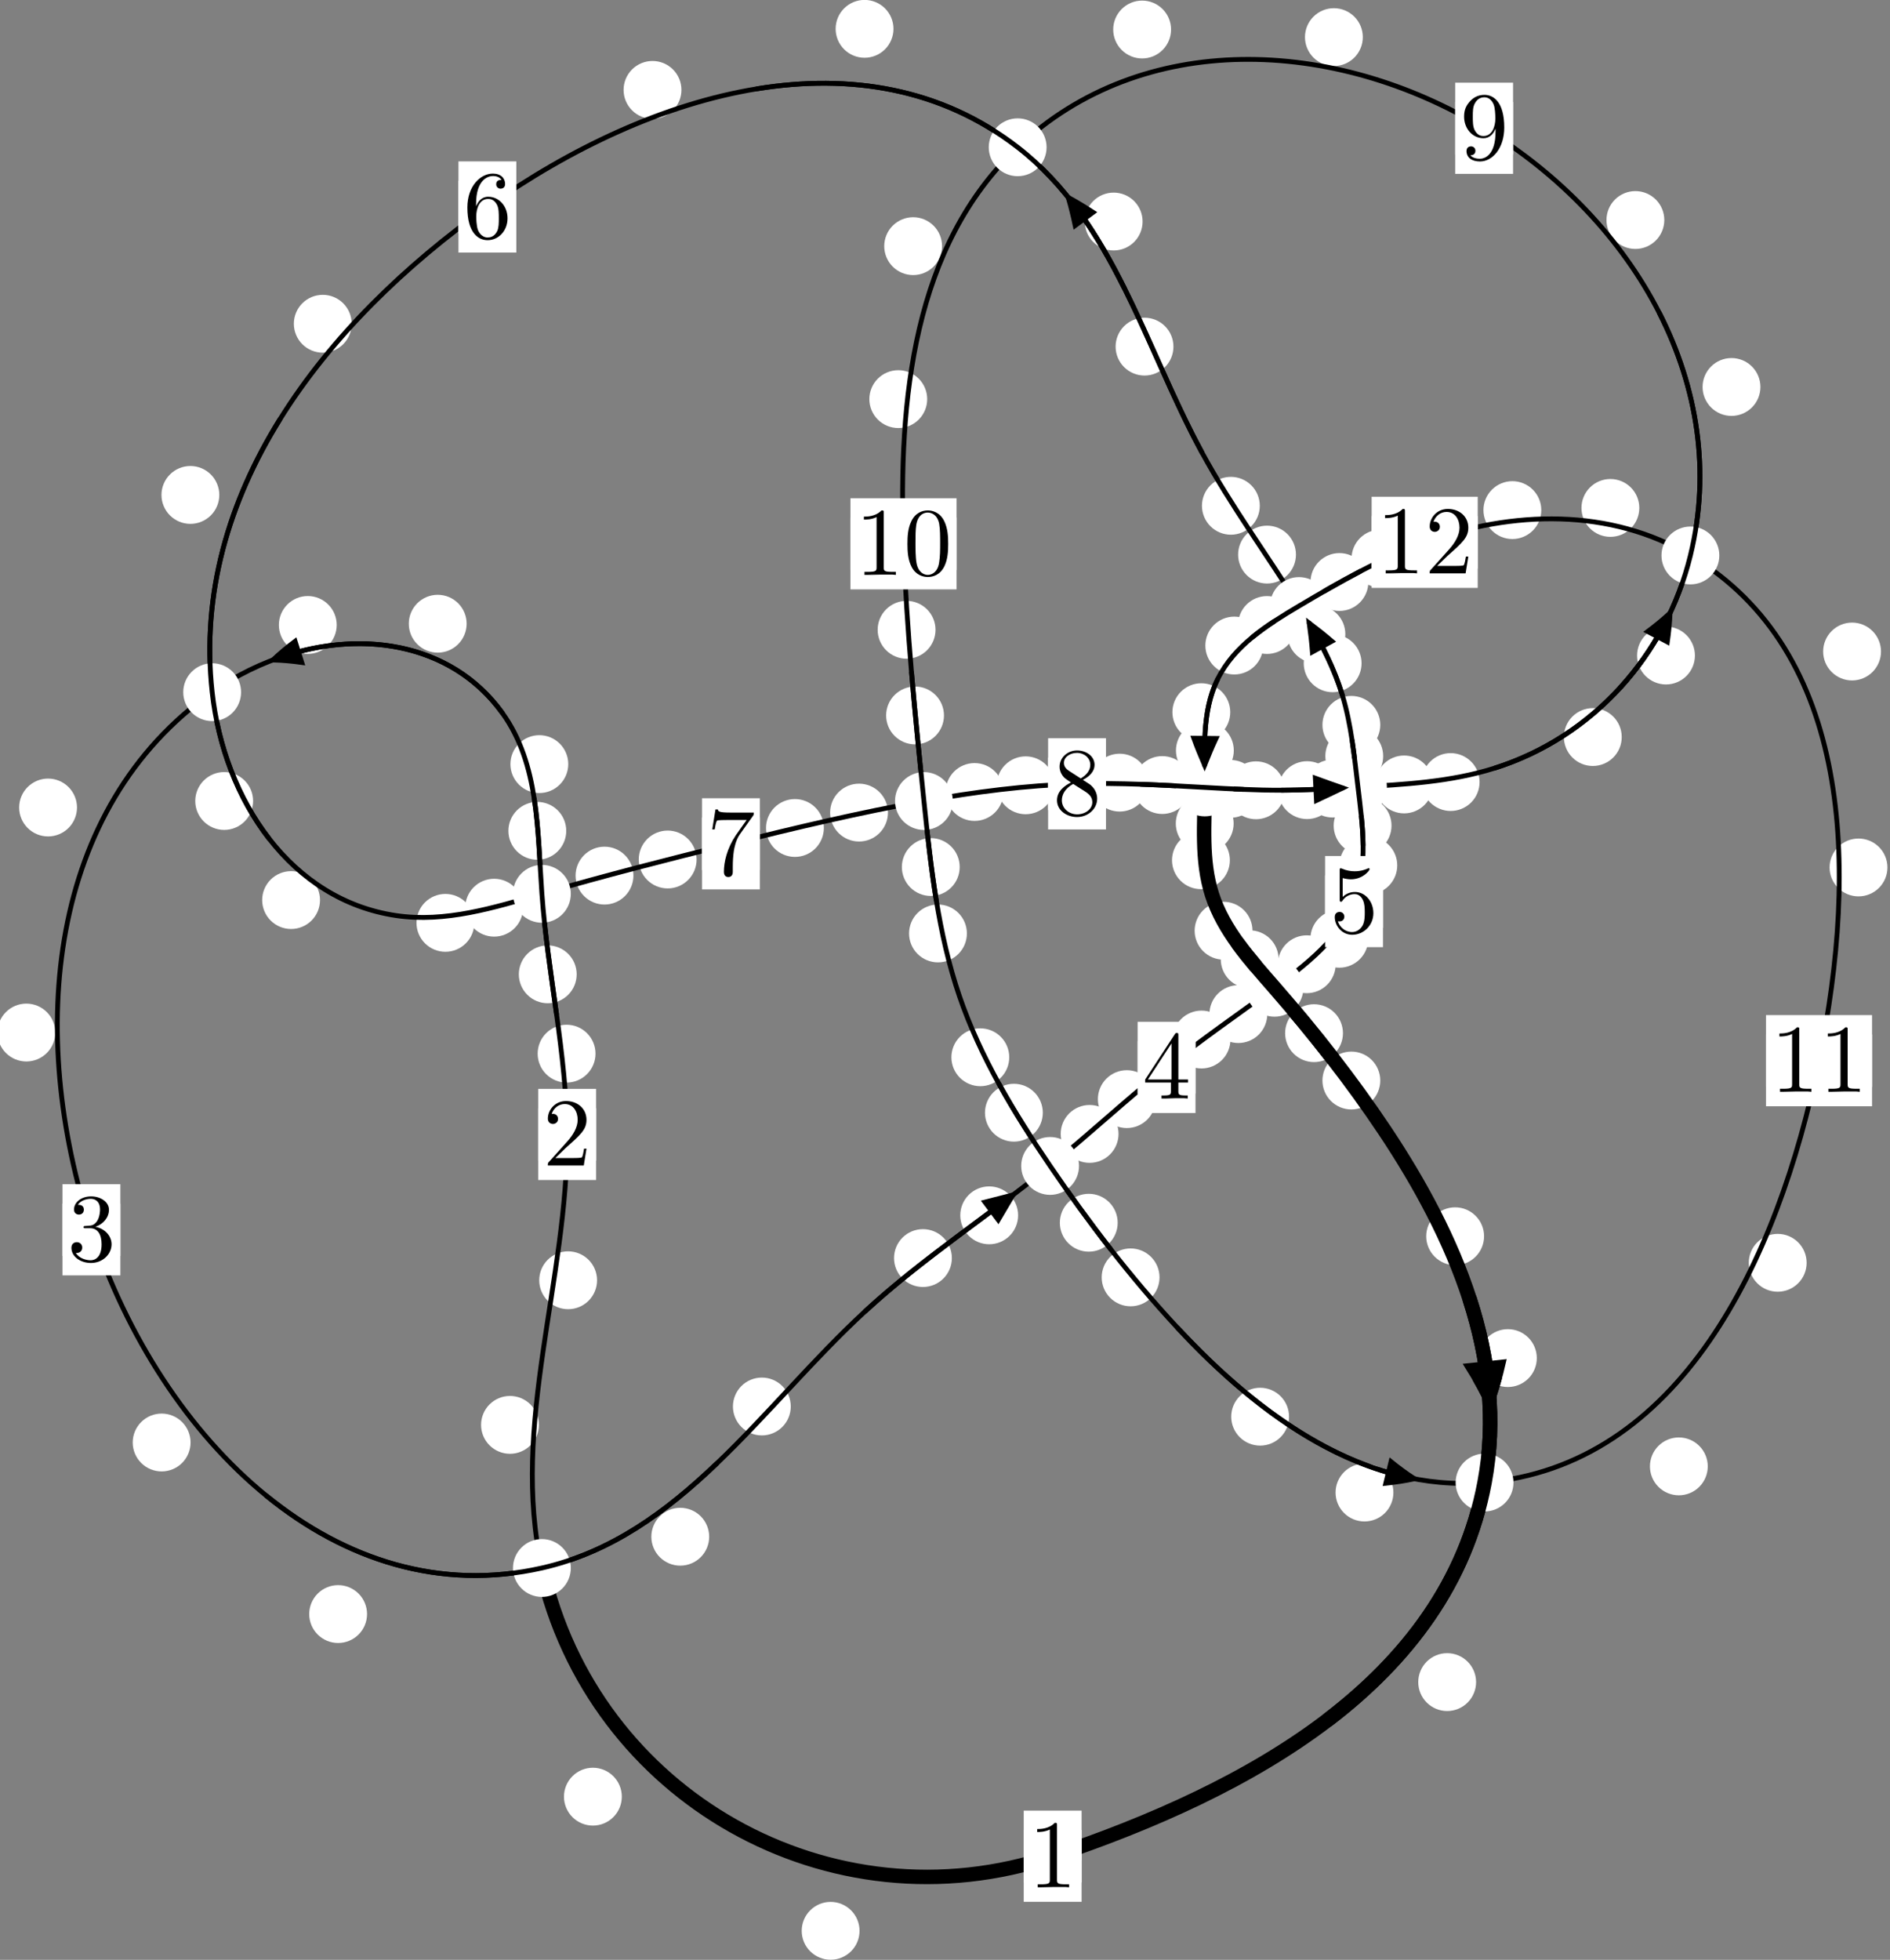 <?xml version="1.0"?>
<!-- Created by MetaPost 1.999 on 2021.07.06:0003 -->
<svg version="1.1" xmlns="http://www.w3.org/2000/svg" xmlns:xlink="http://www.w3.org/1999/xlink" width="195.312" height="202.483" viewBox="0 0 195.312 202.483">
<rect x="0" y="0" width="195.312" height="202.483" fill="#808080" stroke="none"/>
<!-- Original BoundingBox: -56.265259 -40.473557 139.047012 162.009247 -->
  <defs>
    <g transform="scale(0.01,0.01)" id="GLYPHcmr10_48">
      <path style="fill-rule: evenodd;" d="M460 -320C460 -400,455 -480,420 -554C374 -650,292 -666,250 -666C190 -666,117 -640,76 -547C44 -478,39 -400,39 -320C39 -245,43 -155,84 -79C127 2,200 22,249 22C303 22,379 1,423 -94C455 -163,460 -241,460 -320M249 -0C210 -0,151 -25,133 -121C122 -181,122 -273,122 -332C122 -396,122 -462,130 -516C149 -635,224 -644,249 -644C282 -644,348 -626,367 -527C377 -471,377 -395,377 -332C377 -257,377 -189,366 -125C351 -30,294 -0,249 -0"></path>
    </g>
    <g transform="scale(0.01,0.01)" id="GLYPHcmr10_49">
      <path style="fill-rule: evenodd;" d="M294 -640C294 -664,294 -666,271 -666C209 -602,121 -602,89 -602L89 -571C109 -571,168 -571,220 -597L220 -79C220 -43,217 -31,127 -31L95 -31L95 -0L257 -0L130 -3L217 -3L257 -3L297 -3L384 -3L419 -0L419 -31L387 -31C297 -31,294 -42,294 -79"></path>
    </g>
    <g transform="scale(0.01,0.01)" id="GLYPHcmr10_50">
      <path style="fill-rule: evenodd;" d="M127 -77L233 -180C389 -318,449 -372,449 -472C449 -586,359 -666,237 -666C124 -666,50 -574,50 -485C50 -429,100 -429,103 -429C120 -429,155 -441,155 -482C155 -508,137 -534,102 -534C94 -534,92 -534,89 -533C112 -598,166 -635,224 -635C315 -635,358 -554,358 -472C358 -392,308 -313,253 -251L61 -37C50 -26,50 -24,50 -0L421 -0L449 -174L424 -174C419 -144,412 -100,402 -85C395 -77,329 -77,307 -77"></path>
    </g>
    <g transform="scale(0.01,0.01)" id="GLYPHcmr10_51">
      <path style="fill-rule: evenodd;" d="M290 -352C372 -379,430 -449,430 -528C430 -610,342 -666,246 -666C145 -666,69 -606,69 -530C69 -497,91 -478,120 -478C151 -478,171 -500,171 -529C171 -579,124 -579,109 -579C140 -628,206 -641,242 -641C283 -641,338 -619,338 -529C338 -517,336 -459,310 -415C280 -367,246 -364,221 -363C213 -362,189 -360,182 -360C174 -359,167 -358,167 -348C167 -337,174 -337,191 -337L235 -337C317 -337,354 -269,354 -171C354 -35,285 -6,241 -6C198 -6,123 -23,88 -82C123 -77,154 -99,154 -137C154 -173,127 -193,98 -193C74 -193,42 -179,42 -135C42 -44,135 22,244 22C366 22,457 -69,457 -171C457 -253,394 -331,290 -352"></path>
    </g>
    <g transform="scale(0.01,0.01)" id="GLYPHcmr10_52">
      <path style="fill-rule: evenodd;" d="M294 -165L294 -78C294 -42,292 -31,218 -31L197 -31L197 -0L332 -0L238 -3L290 -3L332 -3L374 -3L427 -3L468 -0L468 -31L447 -31C373 -31,371 -42,371 -78L371 -165L471 -165L471 -196L371 -196L371 -651C371 -671,371 -677,355 -677C346 -677,343 -677,335 -665L28 -196L28 -165M300 -196L56 -196L300 -569"></path>
    </g>
    <g transform="scale(0.01,0.01)" id="GLYPHcmr10_53">
      <path style="fill-rule: evenodd;" d="M449 -201C449 -320,367 -420,259 -420C211 -420,168 -404,132 -369L132 -564C152 -558,185 -551,217 -551C340 -551,410 -642,410 -655C410 -661,407 -666,400 -666C399 -666,397 -666,392 -663C372 -654,323 -634,256 -634C216 -634,170 -641,123 -662C115 -665,113 -665,111 -665C101 -665,101 -657,101 -641L101 -345C101 -327,101 -319,115 -319C122 -319,124 -322,128 -328C139 -344,176 -398,257 -398C309 -398,334 -352,342 -334C358 -297,360 -258,360 -208C360 -173,360 -113,336 -71C312 -32,275 -6,229 -6C156 -6,99 -59,82 -118C85 -117,88 -116,99 -116C132 -116,149 -141,149 -165C149 -189,132 -214,99 -214C85 -214,50 -207,50 -161C50 -75,119 22,231 22C347 22,449 -74,449 -201"></path>
    </g>
    <g transform="scale(0.01,0.01)" id="GLYPHcmr10_54">
      <path style="fill-rule: evenodd;" d="M132 -328L132 -352C132 -605,256 -641,307 -641C331 -641,373 -635,395 -601C380 -601,340 -601,340 -556C340 -525,364 -510,386 -510C402 -510,432 -519,432 -558C432 -618,388 -666,305 -666C177 -666,42 -537,42 -316C42 -49,158 22,251 22C362 22,457 -72,457 -204C457 -331,368 -427,257 -427C189 -427,152 -376,132 -328M251 -6C188 -6,158 -66,152 -81C134 -128,134 -208,134 -226C134 -304,166 -404,256 -404C272 -404,318 -404,349 -342C367 -305,367 -254,367 -205C367 -157,367 -107,350 -71C320 -11,274 -6,251 -6"></path>
    </g>
    <g transform="scale(0.01,0.01)" id="GLYPHcmr10_55">
      <path style="fill-rule: evenodd;" d="M476 -609C485 -621,485 -623,485 -644L242 -644C120 -644,118 -657,114 -676L89 -676L56 -470L81 -470C84 -486,93 -549,106 -561C113 -567,191 -567,204 -567L411 -567C400 -551,321 -442,299 -409C209 -274,176 -135,176 -33C176 -23,176 22,222 22C268 22,268 -23,268 -33L268 -84C268 -139,271 -194,279 -248C283 -271,297 -357,341 -419"></path>
    </g>
    <g transform="scale(0.01,0.01)" id="GLYPHcmr10_56">
      <path style="fill-rule: evenodd;" d="M163 -457C117 -487,113 -521,113 -538C113 -599,178 -641,249 -641C322 -641,386 -589,386 -517C386 -460,347 -412,287 -377M309 -362C381 -399,430 -451,430 -517C430 -609,341 -666,250 -666C150 -666,69 -592,69 -499C69 -481,71 -436,113 -389C124 -377,161 -352,186 -335C128 -306,42 -250,42 -151C42 -45,144 22,249 22C362 22,457 -61,457 -168C457 -204,446 -249,408 -291C389 -312,373 -322,309 -362M209 -320L332 -242C360 -223,407 -193,407 -132C407 -58,332 -6,250 -6C164 -6,92 -68,92 -151C92 -209,124 -273,209 -320"></path>
    </g>
    <g transform="scale(0.01,0.01)" id="GLYPHcmr10_57">
      <path style="fill-rule: evenodd;" d="M367 -318L367 -286C367 -52,263 -6,205 -6C188 -6,134 -8,107 -42C151 -42,159 -71,159 -88C159 -119,135 -134,113 -134C97 -134,67 -125,67 -86C67 -19,121 22,206 22C335 22,457 -114,457 -329C457 -598,342 -666,253 -666C198 -666,149 -648,106 -603C65 -558,42 -516,42 -441C42 -316,130 -218,242 -218C303 -218,344 -260,367 -318M243 -241C227 -241,181 -241,150 -304C132 -341,132 -391,132 -440C132 -494,132 -541,153 -578C180 -628,218 -641,253 -641C299 -641,332 -607,349 -562C361 -530,365 -467,365 -421C365 -338,331 -241,243 -241"></path>
    </g>
  </defs>
  <path d="M88.825 199.485C88.825 198.692,88.51 197.932,87.95 197.372C87.389 196.811,86.629 196.496,85.837 196.496C85.044 196.496,84.284 196.811,83.723 197.372C83.163 197.932,82.848 198.692,82.848 199.485C82.848 200.278,83.163 201.038,83.723 201.598C84.284 202.159,85.044 202.474,85.837 202.474C86.629 202.474,87.389 202.159,87.95 201.598C88.51 201.038,88.825 200.278,88.825 199.485Z" style="fill: rgb(100%,100%,100%);stroke: none;"></path>
  <path d="M111.77 191.779C111.77 190.987,111.456 190.226,110.895 189.666C110.335 189.105,109.574 188.79,108.782 188.79C107.989 188.79,107.229 189.105,106.668 189.666C106.108 190.226,105.793 190.987,105.793 191.779C105.793 192.572,106.108 193.332,106.668 193.893C107.229 194.453,107.989 194.768,108.782 194.768C109.574 194.768,110.335 194.453,110.895 193.893C111.456 193.332,111.77 192.572,111.77 191.779Z" style="fill: rgb(100%,100%,100%);stroke: none;"></path>
  <path d="M55.69 147.212C55.69 146.42,55.376 145.659,54.815 145.099C54.255 144.538,53.494 144.224,52.702 144.224C51.909 144.224,51.149 144.538,50.588 145.099C50.028 145.659,49.713 146.42,49.713 147.212C49.713 148.005,50.028 148.765,50.588 149.326C51.149 149.886,51.909 150.201,52.702 150.201C53.494 150.201,54.255 149.886,54.815 149.326C55.376 148.765,55.69 148.005,55.69 147.212Z" style="fill: rgb(100%,100%,100%);stroke: none;"></path>
  <path d="M64.258 185.624C64.258 184.831,63.943 184.071,63.382 183.511C62.822 182.95,62.062 182.635,61.269 182.635C60.476 182.635,59.716 182.95,59.156 183.511C58.595 184.071,58.28 184.831,58.28 185.624C58.28 186.417,58.595 187.177,59.156 187.737C59.716 188.298,60.476 188.613,61.269 188.613C62.062 188.613,62.822 188.298,63.382 187.737C63.943 187.177,64.258 186.417,64.258 185.624Z" style="fill: rgb(100%,100%,100%);stroke: none;"></path>
  <path d="M61.539 108.86C61.539 108.067,61.224 107.307,60.663 106.747C60.103 106.186,59.342 105.871,58.55 105.871C57.757 105.871,56.997 106.186,56.436 106.747C55.876 107.307,55.561 108.067,55.561 108.86C55.561 109.653,55.876 110.413,56.436 110.973C56.997 111.534,57.757 111.849,58.55 111.849C59.342 111.849,60.103 111.534,60.663 110.973C61.224 110.413,61.539 109.653,61.539 108.86Z" style="fill: rgb(100%,100%,100%);stroke: none;"></path>
  <path d="M61.7 132.273C61.7 131.48,61.385 130.72,60.825 130.159C60.264 129.599,59.504 129.284,58.711 129.284C57.919 129.284,57.158 129.599,56.598 130.159C56.038 130.72,55.723 131.48,55.723 132.273C55.723 133.065,56.038 133.826,56.598 134.386C57.158 134.947,57.919 135.261,58.711 135.261C59.504 135.261,60.264 134.947,60.825 134.386C61.385 133.826,61.7 133.065,61.7 132.273Z" style="fill: rgb(100%,100%,100%);stroke: none;"></path>
  <path d="M58.515 85.84C58.515 85.047,58.201 84.287,57.64 83.726C57.08 83.166,56.319 82.851,55.527 82.851C54.734 82.851,53.974 83.166,53.413 83.726C52.853 84.287,52.538 85.047,52.538 85.84C52.538 86.632,52.853 87.393,53.413 87.953C53.974 88.514,54.734 88.828,55.527 88.828C56.319 88.828,57.08 88.514,57.64 87.953C58.201 87.393,58.515 86.632,58.515 85.84Z" style="fill: rgb(100%,100%,100%);stroke: none;"></path>
  <path d="M59.594 100.664C59.594 99.871,59.279 99.111,58.718 98.551C58.158 97.99,57.398 97.675,56.605 97.675C55.812 97.675,55.052 97.99,54.492 98.551C53.931 99.111,53.616 99.871,53.616 100.664C53.616 101.457,53.931 102.217,54.492 102.777C55.052 103.338,55.812 103.653,56.605 103.653C57.398 103.653,58.158 103.338,58.718 102.777C59.279 102.217,59.594 101.457,59.594 100.664Z" style="fill: rgb(100%,100%,100%);stroke: none;"></path>
  <path d="M48.222 64.441C48.222 63.649,47.907 62.889,47.347 62.328C46.786 61.768,46.026 61.453,45.233 61.453C44.441 61.453,43.681 61.768,43.12 62.328C42.56 62.889,42.245 63.649,42.245 64.441C42.245 65.234,42.56 65.994,43.12 66.555C43.681 67.115,44.441 67.43,45.233 67.43C46.026 67.43,46.786 67.115,47.347 66.555C47.907 65.994,48.222 65.234,48.222 64.441Z" style="fill: rgb(100%,100%,100%);stroke: none;"></path>
  <path d="M58.724 78.945C58.724 78.153,58.409 77.392,57.848 76.832C57.288 76.271,56.528 75.956,55.735 75.956C54.942 75.956,54.182 76.271,53.622 76.832C53.061 77.392,52.746 78.153,52.746 78.945C52.746 79.738,53.061 80.498,53.622 81.059C54.182 81.619,54.942 81.934,55.735 81.934C56.528 81.934,57.288 81.619,57.848 81.059C58.409 80.498,58.724 79.738,58.724 78.945Z" style="fill: rgb(100%,100%,100%);stroke: none;"></path>
  <path d="M7.957 83.429C7.957 82.636,7.642 81.876,7.081 81.316C6.521 80.755,5.761 80.44,4.968 80.44C4.175 80.44,3.415 80.755,2.855 81.316C2.294 81.876,1.979 82.636,1.979 83.429C1.979 84.222,2.294 84.982,2.855 85.542C3.415 86.103,4.175 86.418,4.968 86.418C5.761 86.418,6.521 86.103,7.081 85.542C7.642 84.982,7.957 84.222,7.957 83.429Z" style="fill: rgb(100%,100%,100%);stroke: none;"></path>
  <path d="M34.796 64.57C34.796 63.777,34.481 63.017,33.921 62.457C33.36 61.896,32.6 61.581,31.807 61.581C31.015 61.581,30.255 61.896,29.694 62.457C29.134 63.017,28.819 63.777,28.819 64.57C28.819 65.363,29.134 66.123,29.694 66.683C30.255 67.244,31.015 67.559,31.807 67.559C32.6 67.559,33.36 67.244,33.921 66.683C34.481 66.123,34.796 65.363,34.796 64.57Z" style="fill: rgb(100%,100%,100%);stroke: none;"></path>
  <path d="M19.693 149.033C19.693 148.241,19.378 147.481,18.817 146.92C18.257 146.36,17.497 146.045,16.704 146.045C15.911 146.045,15.151 146.36,14.591 146.92C14.03 147.481,13.715 148.241,13.715 149.033C13.715 149.826,14.03 150.586,14.591 151.147C15.151 151.707,15.911 152.022,16.704 152.022C17.497 152.022,18.257 151.707,18.817 151.147C19.378 150.586,19.693 149.826,19.693 149.033Z" style="fill: rgb(100%,100%,100%);stroke: none;"></path>
  <path d="M5.712 106.678C5.712 105.885,5.397 105.125,4.837 104.565C4.276 104.004,3.516 103.689,2.723 103.689C1.931 103.689,1.171 104.004,0.61 104.565C0.05 105.125,-0.265 105.885,-0.265 106.678C-0.265 107.471,0.05 108.231,0.61 108.791C1.171 109.352,1.931 109.667,2.723 109.667C3.516 109.667,4.276 109.352,4.837 108.791C5.397 108.231,5.712 107.471,5.712 106.678Z" style="fill: rgb(100%,100%,100%);stroke: none;"></path>
  <path d="M73.287 158.768C73.287 157.976,72.972 157.216,72.412 156.655C71.851 156.095,71.091 155.78,70.298 155.78C69.506 155.78,68.745 156.095,68.185 156.655C67.624 157.216,67.31 157.976,67.31 158.768C67.31 159.561,67.624 160.321,68.185 160.882C68.745 161.442,69.506 161.757,70.298 161.757C71.091 161.757,71.851 161.442,72.412 160.882C72.972 160.321,73.287 159.561,73.287 158.768Z" style="fill: rgb(100%,100%,100%);stroke: none;"></path>
  <path d="M37.931 166.759C37.931 165.967,37.616 165.206,37.056 164.646C36.495 164.085,35.735 163.77,34.942 163.77C34.15 163.77,33.39 164.085,32.829 164.646C32.269 165.206,31.954 165.967,31.954 166.759C31.954 167.552,32.269 168.312,32.829 168.873C33.39 169.433,34.15 169.748,34.942 169.748C35.735 169.748,36.495 169.433,37.056 168.873C37.616 168.312,37.931 167.552,37.931 166.759Z" style="fill: rgb(100%,100%,100%);stroke: none;"></path>
  <path d="M98.366 129.978C98.366 129.186,98.051 128.425,97.491 127.865C96.93 127.305,96.17 126.99,95.377 126.99C94.585 126.99,93.825 127.305,93.264 127.865C92.704 128.425,92.389 129.186,92.389 129.978C92.389 130.771,92.704 131.531,93.264 132.092C93.825 132.652,94.585 132.967,95.377 132.967C96.17 132.967,96.93 132.652,97.491 132.092C98.051 131.531,98.366 130.771,98.366 129.978Z" style="fill: rgb(100%,100%,100%);stroke: none;"></path>
  <path d="M81.718 145.313C81.718 144.521,81.404 143.76,80.843 143.2C80.283 142.639,79.522 142.325,78.73 142.325C77.937 142.325,77.177 142.639,76.616 143.2C76.056 143.76,75.741 144.521,75.741 145.313C75.741 146.106,76.056 146.866,76.616 147.427C77.177 147.987,77.937 148.302,78.73 148.302C79.522 148.302,80.283 147.987,80.843 147.427C81.404 146.866,81.718 146.106,81.718 145.313Z" style="fill: rgb(100%,100%,100%);stroke: none;"></path>
  <path d="M115.589 117.151C115.589 116.359,115.274 115.599,114.714 115.038C114.153 114.478,113.393 114.163,112.6 114.163C111.808 114.163,111.047 114.478,110.487 115.038C109.927 115.599,109.612 116.359,109.612 117.151C109.612 117.944,109.927 118.704,110.487 119.265C111.047 119.825,111.808 120.14,112.6 120.14C113.393 120.14,114.153 119.825,114.714 119.265C115.274 118.704,115.589 117.944,115.589 117.151Z" style="fill: rgb(100%,100%,100%);stroke: none;"></path>
  <path d="M105.212 125.563C105.212 124.77,104.898 124.01,104.337 123.45C103.777 122.889,103.016 122.574,102.224 122.574C101.431 122.574,100.671 122.889,100.11 123.45C99.55 124.01,99.235 124.77,99.235 125.563C99.235 126.356,99.55 127.116,100.11 127.676C100.671 128.237,101.431 128.552,102.224 128.552C103.016 128.552,103.777 128.237,104.337 127.676C104.898 127.116,105.212 126.356,105.212 125.563Z" style="fill: rgb(100%,100%,100%);stroke: none;"></path>
  <path d="M127.154 107.4C127.154 106.607,126.839 105.847,126.279 105.287C125.718 104.726,124.958 104.411,124.165 104.411C123.373 104.411,122.613 104.726,122.052 105.287C121.492 105.847,121.177 106.607,121.177 107.4C121.177 108.193,121.492 108.953,122.052 109.513C122.613 110.074,123.373 110.389,124.165 110.389C124.958 110.389,125.718 110.074,126.279 109.513C126.839 108.953,127.154 108.193,127.154 107.4Z" style="fill: rgb(100%,100%,100%);stroke: none;"></path>
  <path d="M119.433 113.558C119.433 112.765,119.118 112.005,118.557 111.445C117.997 110.884,117.237 110.569,116.444 110.569C115.651 110.569,114.891 110.884,114.331 111.445C113.77 112.005,113.455 112.765,113.455 113.558C113.455 114.351,113.77 115.111,114.331 115.671C114.891 116.232,115.651 116.547,116.444 116.547C117.237 116.547,117.997 116.232,118.557 115.671C119.118 115.111,119.433 114.351,119.433 113.558Z" style="fill: rgb(100%,100%,100%);stroke: none;"></path>
  <path d="M138.029 99.622C138.029 98.83,137.714 98.069,137.153 97.509C136.593 96.948,135.833 96.633,135.04 96.633C134.247 96.633,133.487 96.948,132.927 97.509C132.366 98.069,132.051 98.83,132.051 99.622C132.051 100.415,132.366 101.175,132.927 101.736C133.487 102.296,134.247 102.611,135.04 102.611C135.833 102.611,136.593 102.296,137.153 101.736C137.714 101.175,138.029 100.415,138.029 99.622Z" style="fill: rgb(100%,100%,100%);stroke: none;"></path>
  <path d="M130.96 104.773C130.96 103.98,130.645 103.22,130.085 102.659C129.524 102.099,128.764 101.784,127.971 101.784C127.179 101.784,126.418 102.099,125.858 102.659C125.297 103.22,124.982 103.98,124.982 104.773C124.982 105.565,125.297 106.326,125.858 106.886C126.418 107.447,127.179 107.761,127.971 107.761C128.764 107.761,129.524 107.447,130.085 106.886C130.645 106.326,130.96 105.565,130.96 104.773Z" style="fill: rgb(100%,100%,100%);stroke: none;"></path>
  <path d="M144.391 89.408C144.391 88.616,144.076 87.856,143.516 87.295C142.955 86.735,142.195 86.42,141.402 86.42C140.61 86.42,139.85 86.735,139.289 87.295C138.729 87.856,138.414 88.616,138.414 89.408C138.414 90.201,138.729 90.961,139.289 91.522C139.85 92.082,140.61 92.397,141.402 92.397C142.195 92.397,142.955 92.082,143.516 91.522C144.076 90.961,144.391 90.201,144.391 89.408Z" style="fill: rgb(100%,100%,100%);stroke: none;"></path>
  <path d="M141.395 96.99C141.395 96.197,141.08 95.437,140.52 94.877C139.959 94.316,139.199 94.001,138.407 94.001C137.614 94.001,136.854 94.316,136.293 94.877C135.733 95.437,135.418 96.197,135.418 96.99C135.418 97.783,135.733 98.543,136.293 99.103C136.854 99.664,137.614 99.979,138.407 99.979C139.199 99.979,139.959 99.664,140.52 99.103C141.08 98.543,141.395 97.783,141.395 96.99Z" style="fill: rgb(100%,100%,100%);stroke: none;"></path>
  <path d="M142.937 78.119C142.937 77.326,142.622 76.566,142.062 76.006C141.501 75.445,140.741 75.13,139.948 75.13C139.156 75.13,138.395 75.445,137.835 76.006C137.275 76.566,136.96 77.326,136.96 78.119C136.96 78.912,137.275 79.672,137.835 80.232C138.395 80.793,139.156 81.108,139.948 81.108C140.741 81.108,141.501 80.793,142.062 80.232C142.622 79.672,142.937 78.912,142.937 78.119Z" style="fill: rgb(100%,100%,100%);stroke: none;"></path>
  <path d="M143.799 85.301C143.799 84.508,143.484 83.748,142.924 83.188C142.363 82.627,141.603 82.312,140.811 82.312C140.018 82.312,139.258 82.627,138.697 83.188C138.137 83.748,137.822 84.508,137.822 85.301C137.822 86.094,138.137 86.854,138.697 87.414C139.258 87.975,140.018 88.29,140.811 88.29C141.603 88.29,142.363 87.975,142.924 87.414C143.484 86.854,143.799 86.094,143.799 85.301Z" style="fill: rgb(100%,100%,100%);stroke: none;"></path>
  <path d="M140.705 68.527C140.705 67.734,140.39 66.974,139.829 66.414C139.269 65.853,138.509 65.538,137.716 65.538C136.923 65.538,136.163 65.853,135.603 66.414C135.042 66.974,134.727 67.734,134.727 68.527C134.727 69.32,135.042 70.08,135.603 70.64C136.163 71.201,136.923 71.516,137.716 71.516C138.509 71.516,139.269 71.201,139.829 70.64C140.39 70.08,140.705 69.32,140.705 68.527Z" style="fill: rgb(100%,100%,100%);stroke: none;"></path>
  <path d="M142.638 74.891C142.638 74.098,142.323 73.338,141.763 72.777C141.202 72.217,140.442 71.902,139.649 71.902C138.857 71.902,138.096 72.217,137.536 72.777C136.976 73.338,136.661 74.098,136.661 74.891C136.661 75.683,136.976 76.444,137.536 77.004C138.096 77.565,138.857 77.879,139.649 77.879C140.442 77.879,141.202 77.565,141.763 77.004C142.323 76.444,142.638 75.683,142.638 74.891Z" style="fill: rgb(100%,100%,100%);stroke: none;"></path>
  <path d="M133.924 57.298C133.924 56.505,133.609 55.745,133.049 55.185C132.489 54.624,131.728 54.309,130.936 54.309C130.143 54.309,129.383 54.624,128.822 55.185C128.262 55.745,127.947 56.505,127.947 57.298C127.947 58.091,128.262 58.851,128.822 59.411C129.383 59.972,130.143 60.287,130.936 60.287C131.728 60.287,132.489 59.972,133.049 59.411C133.609 58.851,133.924 58.091,133.924 57.298Z" style="fill: rgb(100%,100%,100%);stroke: none;"></path>
  <path d="M139.026 65.521C139.026 64.728,138.711 63.968,138.15 63.408C137.59 62.847,136.83 62.532,136.037 62.532C135.244 62.532,134.484 62.847,133.924 63.408C133.363 63.968,133.048 64.728,133.048 65.521C133.048 66.314,133.363 67.074,133.924 67.634C134.484 68.195,135.244 68.51,136.037 68.51C136.83 68.51,137.59 68.195,138.15 67.634C138.711 67.074,139.026 66.314,139.026 65.521Z" style="fill: rgb(100%,100%,100%);stroke: none;"></path>
  <path d="M121.264 35.813C121.264 35.02,120.949 34.26,120.389 33.699C119.828 33.139,119.068 32.824,118.276 32.824C117.483 32.824,116.723 33.139,116.162 33.699C115.602 34.26,115.287 35.02,115.287 35.813C115.287 36.605,115.602 37.366,116.162 37.926C116.723 38.486,117.483 38.801,118.276 38.801C119.068 38.801,119.828 38.486,120.389 37.926C120.949 37.366,121.264 36.605,121.264 35.813Z" style="fill: rgb(100%,100%,100%);stroke: none;"></path>
  <path d="M130.187 52.256C130.187 51.463,129.872 50.703,129.311 50.143C128.751 49.582,127.991 49.267,127.198 49.267C126.405 49.267,125.645 49.582,125.085 50.143C124.524 50.703,124.209 51.463,124.209 52.256C124.209 53.049,124.524 53.809,125.085 54.369C125.645 54.93,126.405 55.245,127.198 55.245C127.991 55.245,128.751 54.93,129.311 54.369C129.872 53.809,130.187 53.049,130.187 52.256Z" style="fill: rgb(100%,100%,100%);stroke: none;"></path>
  <path d="M92.332 2.979C92.332 2.187,92.017 1.427,91.457 0.866C90.896 0.306,90.136 -0.009,89.343 -0.009C88.551 -0.009,87.79 0.306,87.23 0.866C86.669 1.427,86.355 2.187,86.355 2.979C86.355 3.772,86.669 4.532,87.23 5.093C87.79 5.653,88.551 5.968,89.343 5.968C90.136 5.968,90.896 5.653,91.457 5.093C92.017 4.532,92.332 3.772,92.332 2.979Z" style="fill: rgb(100%,100%,100%);stroke: none;"></path>
  <path d="M118.075 22.888C118.075 22.095,117.76 21.335,117.2 20.774C116.639 20.214,115.879 19.899,115.086 19.899C114.294 19.899,113.534 20.214,112.973 20.774C112.413 21.335,112.098 22.095,112.098 22.888C112.098 23.68,112.413 24.441,112.973 25.001C113.534 25.561,114.294 25.876,115.086 25.876C115.879 25.876,116.639 25.561,117.2 25.001C117.76 24.441,118.075 23.68,118.075 22.888Z" style="fill: rgb(100%,100%,100%);stroke: none;"></path>
  <path d="M36.343 33.448C36.343 32.656,36.028 31.896,35.468 31.335C34.907 30.775,34.147 30.46,33.355 30.46C32.562 30.46,31.802 30.775,31.241 31.335C30.681 31.896,30.366 32.656,30.366 33.448C30.366 34.241,30.681 35.001,31.241 35.562C31.802 36.122,32.562 36.437,33.355 36.437C34.147 36.437,34.907 36.122,35.468 35.562C36.028 35.001,36.343 34.241,36.343 33.448Z" style="fill: rgb(100%,100%,100%);stroke: none;"></path>
  <path d="M70.419 9.287C70.419 8.495,70.104 7.734,69.543 7.174C68.983 6.614,68.223 6.299,67.43 6.299C66.637 6.299,65.877 6.614,65.317 7.174C64.756 7.734,64.441 8.495,64.441 9.287C64.441 10.08,64.756 10.84,65.317 11.401C65.877 11.961,66.637 12.276,67.43 12.276C68.223 12.276,68.983 11.961,69.543 11.401C70.104 10.84,70.419 10.08,70.419 9.287Z" style="fill: rgb(100%,100%,100%);stroke: none;"></path>
  <path d="M26.156 82.755C26.156 81.962,25.841 81.202,25.28 80.642C24.72 80.081,23.96 79.766,23.167 79.766C22.374 79.766,21.614 80.081,21.054 80.642C20.493 81.202,20.178 81.962,20.178 82.755C20.178 83.548,20.493 84.308,21.054 84.868C21.614 85.429,22.374 85.744,23.167 85.744C23.96 85.744,24.72 85.429,25.28 84.868C25.841 84.308,26.156 83.548,26.156 82.755Z" style="fill: rgb(100%,100%,100%);stroke: none;"></path>
  <path d="M22.663 51.135C22.663 50.342,22.348 49.582,21.788 49.022C21.227 48.461,20.467 48.146,19.674 48.146C18.882 48.146,18.121 48.461,17.561 49.022C17.001 49.582,16.686 50.342,16.686 51.135C16.686 51.928,17.001 52.688,17.561 53.248C18.121 53.809,18.882 54.124,19.674 54.124C20.467 54.124,21.227 53.809,21.788 53.248C22.348 52.688,22.663 51.928,22.663 51.135Z" style="fill: rgb(100%,100%,100%);stroke: none;"></path>
  <path d="M49.016 95.346C49.016 94.553,48.701 93.793,48.141 93.232C47.58 92.672,46.82 92.357,46.027 92.357C45.235 92.357,44.475 92.672,43.914 93.232C43.354 93.793,43.039 94.553,43.039 95.346C43.039 96.138,43.354 96.899,43.914 97.459C44.475 98.02,45.235 98.334,46.027 98.334C46.82 98.334,47.58 98.02,48.141 97.459C48.701 96.899,49.016 96.138,49.016 95.346Z" style="fill: rgb(100%,100%,100%);stroke: none;"></path>
  <path d="M33.07 92.991C33.07 92.199,32.756 91.439,32.195 90.878C31.635 90.318,30.874 90.003,30.082 90.003C29.289 90.003,28.529 90.318,27.968 90.878C27.408 91.439,27.093 92.199,27.093 92.991C27.093 93.784,27.408 94.544,27.968 95.105C28.529 95.665,29.289 95.98,30.082 95.98C30.874 95.98,31.635 95.665,32.195 95.105C32.756 94.544,33.07 93.784,33.07 92.991Z" style="fill: rgb(100%,100%,100%);stroke: none;"></path>
  <path d="M65.458 90.465C65.458 89.672,65.143 88.912,64.582 88.352C64.022 87.791,63.262 87.476,62.469 87.476C61.676 87.476,60.916 87.791,60.356 88.352C59.795 88.912,59.48 89.672,59.48 90.465C59.48 91.258,59.795 92.018,60.356 92.578C60.916 93.139,61.676 93.454,62.469 93.454C63.262 93.454,64.022 93.139,64.582 92.578C65.143 92.018,65.458 91.258,65.458 90.465Z" style="fill: rgb(100%,100%,100%);stroke: none;"></path>
  <path d="M54.054 93.78C54.054 92.987,53.739 92.227,53.178 91.667C52.618 91.106,51.857 90.791,51.065 90.791C50.272 90.791,49.512 91.106,48.951 91.667C48.391 92.227,48.076 92.987,48.076 93.78C48.076 94.573,48.391 95.333,48.951 95.893C49.512 96.454,50.272 96.769,51.065 96.769C51.857 96.769,52.618 96.454,53.178 95.893C53.739 95.333,54.054 94.573,54.054 93.78Z" style="fill: rgb(100%,100%,100%);stroke: none;"></path>
  <path d="M85.137 85.544C85.137 84.752,84.822 83.992,84.261 83.431C83.701 82.871,82.94 82.556,82.148 82.556C81.355 82.556,80.595 82.871,80.034 83.431C79.474 83.992,79.159 84.752,79.159 85.544C79.159 86.337,79.474 87.097,80.034 87.658C80.595 88.218,81.355 88.533,82.148 88.533C82.94 88.533,83.701 88.218,84.261 87.658C84.822 87.097,85.137 86.337,85.137 85.544Z" style="fill: rgb(100%,100%,100%);stroke: none;"></path>
  <path d="M71.986 88.8C71.986 88.007,71.671 87.247,71.111 86.687C70.55 86.126,69.79 85.811,68.998 85.811C68.205 85.811,67.445 86.126,66.884 86.687C66.324 87.247,66.009 88.007,66.009 88.8C66.009 89.593,66.324 90.353,66.884 90.913C67.445 91.474,68.205 91.789,68.998 91.789C69.79 91.789,70.55 91.474,71.111 90.913C71.671 90.353,71.986 89.593,71.986 88.8Z" style="fill: rgb(100%,100%,100%);stroke: none;"></path>
  <path d="M103.699 81.826C103.699 81.033,103.384 80.273,102.824 79.712C102.263 79.152,101.503 78.837,100.711 78.837C99.918 78.837,99.158 79.152,98.597 79.712C98.037 80.273,97.722 81.033,97.722 81.826C97.722 82.618,98.037 83.378,98.597 83.939C99.158 84.499,99.918 84.814,100.711 84.814C101.503 84.814,102.263 84.499,102.824 83.939C103.384 83.378,103.699 82.618,103.699 81.826Z" style="fill: rgb(100%,100%,100%);stroke: none;"></path>
  <path d="M91.762 83.954C91.762 83.161,91.447 82.401,90.887 81.841C90.326 81.28,89.566 80.965,88.773 80.965C87.981 80.965,87.221 81.28,86.66 81.841C86.1 82.401,85.785 83.161,85.785 83.954C85.785 84.747,86.1 85.507,86.66 86.068C87.221 86.628,87.981 86.943,88.773 86.943C89.566 86.943,90.326 86.628,90.887 86.068C91.447 85.507,91.762 84.747,91.762 83.954Z" style="fill: rgb(100%,100%,100%);stroke: none;"></path>
  <path d="M118.694 80.859C118.694 80.066,118.379 79.306,117.818 78.746C117.258 78.185,116.498 77.87,115.705 77.87C114.912 77.87,114.152 78.185,113.592 78.746C113.031 79.306,112.716 80.066,112.716 80.859C112.716 81.652,113.031 82.412,113.592 82.972C114.152 83.533,114.912 83.848,115.705 83.848C116.498 83.848,117.258 83.533,117.818 82.972C118.379 82.412,118.694 81.652,118.694 80.859Z" style="fill: rgb(100%,100%,100%);stroke: none;"></path>
  <path d="M108.977 81.134C108.977 80.341,108.662 79.581,108.102 79.021C107.542 78.46,106.781 78.145,105.989 78.145C105.196 78.145,104.436 78.46,103.875 79.021C103.315 79.581,103 80.341,103 81.134C103 81.927,103.315 82.687,103.875 83.247C104.436 83.808,105.196 84.123,105.989 84.123C106.781 84.123,107.542 83.808,108.102 83.247C108.662 82.687,108.977 81.927,108.977 81.134Z" style="fill: rgb(100%,100%,100%);stroke: none;"></path>
  <path d="M130.136 81.502C130.136 80.71,129.821 79.949,129.26 79.389C128.7 78.829,127.939 78.514,127.147 78.514C126.354 78.514,125.594 78.829,125.033 79.389C124.473 79.949,124.158 80.71,124.158 81.502C124.158 82.295,124.473 83.055,125.033 83.616C125.594 84.176,126.354 84.491,127.147 84.491C127.939 84.491,128.7 84.176,129.26 83.616C129.821 83.055,130.136 82.295,130.136 81.502Z" style="fill: rgb(100%,100%,100%);stroke: none;"></path>
  <path d="M123.095 81.107C123.095 80.315,122.78 79.555,122.22 78.994C121.659 78.434,120.899 78.119,120.106 78.119C119.314 78.119,118.553 78.434,117.993 78.994C117.432 79.555,117.118 80.315,117.118 81.107C117.118 81.9,117.432 82.66,117.993 83.221C118.553 83.781,119.314 84.096,120.106 84.096C120.899 84.096,121.659 83.781,122.22 83.221C122.78 82.66,123.095 81.9,123.095 81.107Z" style="fill: rgb(100%,100%,100%);stroke: none;"></path>
  <path d="M138.062 81.634C138.062 80.841,137.747 80.081,137.186 79.521C136.626 78.96,135.866 78.645,135.073 78.645C134.28 78.645,133.52 78.96,132.96 79.521C132.399 80.081,132.084 80.841,132.084 81.634C132.084 82.427,132.399 83.187,132.96 83.747C133.52 84.308,134.28 84.623,135.073 84.623C135.866 84.623,136.626 84.308,137.186 83.747C137.747 83.187,138.062 82.427,138.062 81.634Z" style="fill: rgb(100%,100%,100%);stroke: none;"></path>
  <path d="M132.78 81.65C132.78 80.857,132.465 80.097,131.905 79.537C131.344 78.976,130.584 78.661,129.791 78.661C128.999 78.661,128.239 78.976,127.678 79.537C127.118 80.097,126.803 80.857,126.803 81.65C126.803 82.443,127.118 83.203,127.678 83.763C128.239 84.324,128.999 84.639,129.791 84.639C130.584 84.639,131.344 84.324,131.905 83.763C132.465 83.203,132.78 82.443,132.78 81.65Z" style="fill: rgb(100%,100%,100%);stroke: none;"></path>
  <path d="M148.089 81.046C148.089 80.253,147.774 79.493,147.213 78.933C146.653 78.372,145.893 78.057,145.1 78.057C144.307 78.057,143.547 78.372,142.987 78.933C142.426 79.493,142.111 80.253,142.111 81.046C142.111 81.839,142.426 82.599,142.987 83.159C143.547 83.72,144.307 84.035,145.1 84.035C145.893 84.035,146.653 83.72,147.213 83.159C147.774 82.599,148.089 81.839,148.089 81.046Z" style="fill: rgb(100%,100%,100%);stroke: none;"></path>
  <path d="M140.692 81.472C140.692 80.679,140.377 79.919,139.816 79.359C139.256 78.798,138.496 78.483,137.703 78.483C136.91 78.483,136.15 78.798,135.59 79.359C135.029 79.919,134.714 80.679,134.714 81.472C134.714 82.265,135.029 83.025,135.59 83.585C136.15 84.146,136.91 84.461,137.703 84.461C138.496 84.461,139.256 84.146,139.816 83.585C140.377 83.025,140.692 82.265,140.692 81.472Z" style="fill: rgb(100%,100%,100%);stroke: none;"></path>
  <path d="M167.59 76.15C167.59 75.357,167.275 74.597,166.714 74.036C166.154 73.476,165.394 73.161,164.601 73.161C163.808 73.161,163.048 73.476,162.488 74.036C161.927 74.597,161.612 75.357,161.612 76.15C161.612 76.942,161.927 77.703,162.488 78.263C163.048 78.823,163.808 79.138,164.601 79.138C165.394 79.138,166.154 78.823,166.714 78.263C167.275 77.703,167.59 76.942,167.59 76.15Z" style="fill: rgb(100%,100%,100%);stroke: none;"></path>
  <path d="M152.899 80.799C152.899 80.006,152.584 79.246,152.024 78.685C151.463 78.125,150.703 77.81,149.91 77.81C149.118 77.81,148.358 78.125,147.797 78.685C147.237 79.246,146.922 80.006,146.922 80.799C146.922 81.591,147.237 82.351,147.797 82.912C148.358 83.472,149.118 83.787,149.91 83.787C150.703 83.787,151.463 83.472,152.024 82.912C152.584 82.351,152.899 81.591,152.899 80.799Z" style="fill: rgb(100%,100%,100%);stroke: none;"></path>
  <path d="M181.921 39.981C181.921 39.188,181.606 38.428,181.046 37.868C180.485 37.307,179.725 36.992,178.932 36.992C178.14 36.992,177.379 37.307,176.819 37.868C176.258 38.428,175.944 39.188,175.944 39.981C175.944 40.774,176.258 41.534,176.819 42.094C177.379 42.655,178.14 42.97,178.932 42.97C179.725 42.97,180.485 42.655,181.046 42.094C181.606 41.534,181.921 40.774,181.921 39.981Z" style="fill: rgb(100%,100%,100%);stroke: none;"></path>
  <path d="M175.152 67.727C175.152 66.935,174.837 66.175,174.277 65.614C173.716 65.054,172.956 64.739,172.163 64.739C171.371 64.739,170.611 65.054,170.05 65.614C169.49 66.175,169.175 66.935,169.175 67.727C169.175 68.52,169.49 69.28,170.05 69.841C170.611 70.401,171.371 70.716,172.163 70.716C172.956 70.716,173.716 70.401,174.277 69.841C174.837 69.28,175.152 68.52,175.152 67.727Z" style="fill: rgb(100%,100%,100%);stroke: none;"></path>
  <path d="M140.833 3.836C140.833 3.043,140.518 2.283,139.957 1.722C139.397 1.162,138.637 0.847,137.844 0.847C137.051 0.847,136.291 1.162,135.731 1.722C135.17 2.283,134.855 3.043,134.855 3.836C134.855 4.628,135.17 5.388,135.731 5.949C136.291 6.509,137.051 6.824,137.844 6.824C138.637 6.824,139.397 6.509,139.957 5.949C140.518 5.388,140.833 4.628,140.833 3.836Z" style="fill: rgb(100%,100%,100%);stroke: none;"></path>
  <path d="M171.989 22.732C171.989 21.939,171.674 21.179,171.114 20.618C170.553 20.058,169.793 19.743,169.001 19.743C168.208 19.743,167.448 20.058,166.887 20.618C166.327 21.179,166.012 21.939,166.012 22.732C166.012 23.524,166.327 24.285,166.887 24.845C167.448 25.406,168.208 25.721,169.001 25.721C169.793 25.721,170.553 25.406,171.114 24.845C171.674 24.285,171.989 23.524,171.989 22.732Z" style="fill: rgb(100%,100%,100%);stroke: none;"></path>
  <path d="M97.353 25.432C97.353 24.639,97.038 23.879,96.478 23.318C95.917 22.758,95.157 22.443,94.364 22.443C93.572 22.443,92.811 22.758,92.251 23.318C91.691 23.879,91.376 24.639,91.376 25.432C91.376 26.224,91.691 26.985,92.251 27.545C92.811 28.106,93.572 28.421,94.364 28.421C95.157 28.421,95.917 28.106,96.478 27.545C97.038 26.985,97.353 26.224,97.353 25.432Z" style="fill: rgb(100%,100%,100%);stroke: none;"></path>
  <path d="M121.017 3.05C121.017 2.257,120.702 1.497,120.142 0.937C119.581 0.376,118.821 0.061,118.028 0.061C117.236 0.061,116.475 0.376,115.915 0.937C115.354 1.497,115.039 2.257,115.039 3.05C115.039 3.843,115.354 4.603,115.915 5.163C116.475 5.724,117.236 6.039,118.028 6.039C118.821 6.039,119.581 5.724,120.142 5.163C120.702 4.603,121.017 3.843,121.017 3.05Z" style="fill: rgb(100%,100%,100%);stroke: none;"></path>
  <path d="M96.675 65.068C96.675 64.276,96.36 63.515,95.799 62.955C95.239 62.395,94.479 62.08,93.686 62.08C92.893 62.08,92.133 62.395,91.573 62.955C91.012 63.515,90.697 64.276,90.697 65.068C90.697 65.861,91.012 66.621,91.573 67.182C92.133 67.742,92.893 68.057,93.686 68.057C94.479 68.057,95.239 67.742,95.799 67.182C96.36 66.621,96.675 65.861,96.675 65.068Z" style="fill: rgb(100%,100%,100%);stroke: none;"></path>
  <path d="M95.816 41.236C95.816 40.443,95.501 39.683,94.941 39.122C94.381 38.562,93.62 38.247,92.828 38.247C92.035 38.247,91.275 38.562,90.714 39.122C90.154 39.683,89.839 40.443,89.839 41.236C89.839 42.028,90.154 42.789,90.714 43.349C91.275 43.91,92.035 44.224,92.828 44.224C93.62 44.224,94.381 43.91,94.941 43.349C95.501 42.789,95.816 42.028,95.816 41.236Z" style="fill: rgb(100%,100%,100%);stroke: none;"></path>
  <path d="M99.175 89.579C99.175 88.786,98.86 88.026,98.3 87.466C97.739 86.905,96.979 86.59,96.187 86.59C95.394 86.59,94.634 86.905,94.073 87.466C93.513 88.026,93.198 88.786,93.198 89.579C93.198 90.372,93.513 91.132,94.073 91.692C94.634 92.253,95.394 92.568,96.187 92.568C96.979 92.568,97.739 92.253,98.3 91.692C98.86 91.132,99.175 90.372,99.175 89.579Z" style="fill: rgb(100%,100%,100%);stroke: none;"></path>
  <path d="M97.55 73.918C97.55 73.125,97.235 72.365,96.674 71.805C96.114 71.244,95.354 70.929,94.561 70.929C93.768 70.929,93.008 71.244,92.448 71.805C91.887 72.365,91.572 73.125,91.572 73.918C91.572 74.711,91.887 75.471,92.448 76.031C93.008 76.592,93.768 76.907,94.561 76.907C95.354 76.907,96.114 76.592,96.674 76.031C97.235 75.471,97.55 74.711,97.55 73.918Z" style="fill: rgb(100%,100%,100%);stroke: none;"></path>
  <path d="M104.296 109.233C104.296 108.44,103.981 107.68,103.42 107.12C102.86 106.559,102.1 106.244,101.307 106.244C100.514 106.244,99.754 106.559,99.194 107.12C98.633 107.68,98.318 108.44,98.318 109.233C98.318 110.026,98.633 110.786,99.194 111.346C99.754 111.907,100.514 112.222,101.307 112.222C102.1 112.222,102.86 111.907,103.42 111.346C103.981 110.786,104.296 110.026,104.296 109.233Z" style="fill: rgb(100%,100%,100%);stroke: none;"></path>
  <path d="M99.919 96.441C99.919 95.648,99.604 94.888,99.044 94.327C98.483 93.767,97.723 93.452,96.93 93.452C96.138 93.452,95.377 93.767,94.817 94.327C94.256 94.888,93.942 95.648,93.942 96.441C93.942 97.233,94.256 97.993,94.817 98.554C95.377 99.114,96.138 99.429,96.93 99.429C97.723 99.429,98.483 99.114,99.044 98.554C99.604 97.993,99.919 97.233,99.919 96.441Z" style="fill: rgb(100%,100%,100%);stroke: none;"></path>
  <path d="M115.501 126.329C115.501 125.536,115.186 124.776,114.626 124.216C114.065 123.655,113.305 123.34,112.513 123.34C111.72 123.34,110.96 123.655,110.399 124.216C109.839 124.776,109.524 125.536,109.524 126.329C109.524 127.122,109.839 127.882,110.399 128.442C110.96 129.003,111.72 129.318,112.513 129.318C113.305 129.318,114.065 129.003,114.626 128.442C115.186 127.882,115.501 127.122,115.501 126.329Z" style="fill: rgb(100%,100%,100%);stroke: none;"></path>
  <path d="M107.764 114.96C107.764 114.168,107.449 113.408,106.889 112.847C106.328 112.287,105.568 111.972,104.775 111.972C103.983 111.972,103.222 112.287,102.662 112.847C102.102 113.408,101.787 114.168,101.787 114.96C101.787 115.753,102.102 116.513,102.662 117.074C103.222 117.634,103.983 117.949,104.775 117.949C105.568 117.949,106.328 117.634,106.889 117.074C107.449 116.513,107.764 115.753,107.764 114.96Z" style="fill: rgb(100%,100%,100%);stroke: none;"></path>
  <path d="M133.211 146.366C133.211 145.574,132.896 144.814,132.336 144.253C131.776 143.693,131.015 143.378,130.223 143.378C129.43 143.378,128.67 143.693,128.109 144.253C127.549 144.814,127.234 145.574,127.234 146.366C127.234 147.159,127.549 147.919,128.109 148.48C128.67 149.04,129.43 149.355,130.223 149.355C131.015 149.355,131.776 149.04,132.336 148.48C132.896 147.919,133.211 147.159,133.211 146.366Z" style="fill: rgb(100%,100%,100%);stroke: none;"></path>
  <path d="M119.825 131.973C119.825 131.18,119.51 130.42,118.95 129.86C118.389 129.299,117.629 128.984,116.836 128.984C116.044 128.984,115.284 129.299,114.723 129.86C114.163 130.42,113.848 131.18,113.848 131.973C113.848 132.766,114.163 133.526,114.723 134.086C115.284 134.647,116.044 134.962,116.836 134.962C117.629 134.962,118.389 134.647,118.95 134.086C119.51 133.526,119.825 132.766,119.825 131.973Z" style="fill: rgb(100%,100%,100%);stroke: none;"></path>
  <path d="M176.48 151.5C176.48 150.707,176.165 149.947,175.605 149.387C175.044 148.826,174.284 148.511,173.491 148.511C172.699 148.511,171.939 148.826,171.378 149.387C170.818 149.947,170.503 150.707,170.503 151.5C170.503 152.293,170.818 153.053,171.378 153.613C171.939 154.174,172.699 154.489,173.491 154.489C174.284 154.489,175.044 154.174,175.605 153.613C176.165 153.053,176.48 152.293,176.48 151.5Z" style="fill: rgb(100%,100%,100%);stroke: none;"></path>
  <path d="M143.994 154.203C143.994 153.411,143.679 152.65,143.119 152.09C142.558 151.53,141.798 151.215,141.005 151.215C140.213 151.215,139.452 151.53,138.892 152.09C138.331 152.65,138.017 153.411,138.017 154.203C138.017 154.996,138.331 155.756,138.892 156.317C139.452 156.877,140.213 157.192,141.005 157.192C141.798 157.192,142.558 156.877,143.119 156.317C143.679 155.756,143.994 154.996,143.994 154.203Z" style="fill: rgb(100%,100%,100%);stroke: none;"></path>
  <path d="M195.047 89.623C195.047 88.83,194.732 88.07,194.172 87.509C193.611 86.949,192.851 86.634,192.058 86.634C191.266 86.634,190.505 86.949,189.945 87.509C189.384 88.07,189.07 88.83,189.07 89.623C189.07 90.415,189.384 91.175,189.945 91.736C190.505 92.296,191.266 92.611,192.058 92.611C192.851 92.611,193.611 92.296,194.172 91.736C194.732 91.175,195.047 90.415,195.047 89.623Z" style="fill: rgb(100%,100%,100%);stroke: none;"></path>
  <path d="M186.697 130.469C186.697 129.676,186.382 128.916,185.821 128.355C185.261 127.795,184.5 127.48,183.708 127.48C182.915 127.48,182.155 127.795,181.594 128.355C181.034 128.916,180.719 129.676,180.719 130.469C180.719 131.261,181.034 132.022,181.594 132.582C182.155 133.143,182.915 133.457,183.708 133.457C184.5 133.457,185.261 133.143,185.821 132.582C186.382 132.022,186.697 131.261,186.697 130.469Z" style="fill: rgb(100%,100%,100%);stroke: none;"></path>
  <path d="M169.406 52.477C169.406 51.685,169.091 50.924,168.53 50.364C167.97 49.803,167.21 49.489,166.417 49.489C165.624 49.489,164.864 49.803,164.304 50.364C163.743 50.924,163.428 51.685,163.428 52.477C163.428 53.27,163.743 54.03,164.304 54.591C164.864 55.151,165.624 55.466,166.417 55.466C167.21 55.466,167.97 55.151,168.53 54.591C169.091 54.03,169.406 53.27,169.406 52.477Z" style="fill: rgb(100%,100%,100%);stroke: none;"></path>
  <path d="M194.382 67.312C194.382 66.519,194.067 65.759,193.506 65.199C192.946 64.638,192.186 64.323,191.393 64.323C190.6 64.323,189.84 64.638,189.28 65.199C188.719 65.759,188.404 66.519,188.404 67.312C188.404 68.105,188.719 68.865,189.28 69.425C189.84 69.986,190.6 70.301,191.393 70.301C192.186 70.301,192.946 69.986,193.506 69.425C194.067 68.865,194.382 68.105,194.382 67.312Z" style="fill: rgb(100%,100%,100%);stroke: none;"></path>
  <path d="M145.646 57.708C145.646 56.915,145.331 56.155,144.77 55.594C144.21 55.034,143.449 54.719,142.657 54.719C141.864 54.719,141.104 55.034,140.543 55.594C139.983 56.155,139.668 56.915,139.668 57.708C139.668 58.5,139.983 59.261,140.543 59.821C141.104 60.382,141.864 60.697,142.657 60.697C143.449 60.697,144.21 60.382,144.77 59.821C145.331 59.261,145.646 58.5,145.646 57.708Z" style="fill: rgb(100%,100%,100%);stroke: none;"></path>
  <path d="M159.276 52.702C159.276 51.909,158.961 51.149,158.401 50.589C157.84 50.028,157.08 49.713,156.288 49.713C155.495 49.713,154.735 50.028,154.174 50.589C153.614 51.149,153.299 51.909,153.299 52.702C153.299 53.495,153.614 54.255,154.174 54.815C154.735 55.376,155.495 55.691,156.288 55.691C157.08 55.691,157.84 55.376,158.401 54.815C158.961 54.255,159.276 53.495,159.276 52.702Z" style="fill: rgb(100%,100%,100%);stroke: none;"></path>
  <path d="M133.918 64.574C133.918 63.781,133.603 63.021,133.042 62.461C132.482 61.9,131.722 61.585,130.929 61.585C130.136 61.585,129.376 61.9,128.816 62.461C128.255 63.021,127.94 63.781,127.94 64.574C127.94 65.367,128.255 66.127,128.816 66.687C129.376 67.248,130.136 67.563,130.929 67.563C131.722 67.563,132.482 67.248,133.042 66.687C133.603 66.127,133.918 65.367,133.918 64.574Z" style="fill: rgb(100%,100%,100%);stroke: none;"></path>
  <path d="M141.406 60.131C141.406 59.338,141.091 58.578,140.53 58.017C139.97 57.457,139.21 57.142,138.417 57.142C137.624 57.142,136.864 57.457,136.304 58.017C135.743 58.578,135.428 59.338,135.428 60.131C135.428 60.923,135.743 61.683,136.304 62.244C136.864 62.804,137.624 63.119,138.417 63.119C139.21 63.119,139.97 62.804,140.53 62.244C141.091 61.683,141.406 60.923,141.406 60.131Z" style="fill: rgb(100%,100%,100%);stroke: none;"></path>
  <path d="M127.134 73.58C127.134 72.788,126.819 72.028,126.258 71.467C125.698 70.907,124.937 70.592,124.145 70.592C123.352 70.592,122.592 70.907,122.031 71.467C121.471 72.028,121.156 72.788,121.156 73.58C121.156 74.373,121.471 75.133,122.031 75.694C122.592 76.254,123.352 76.569,124.145 76.569C124.937 76.569,125.698 76.254,126.258 75.694C126.819 75.133,127.134 74.373,127.134 73.58Z" style="fill: rgb(100%,100%,100%);stroke: none;"></path>
  <path d="M130.539 66.697C130.539 65.904,130.224 65.144,129.663 64.583C129.103 64.023,128.343 63.708,127.55 63.708C126.757 63.708,125.997 64.023,125.437 64.583C124.876 65.144,124.561 65.904,124.561 66.697C124.561 67.489,124.876 68.25,125.437 68.81C125.997 69.37,126.757 69.685,127.55 69.685C128.343 69.685,129.103 69.37,129.663 68.81C130.224 68.25,130.539 67.489,130.539 66.697Z" style="fill: rgb(100%,100%,100%);stroke: none;"></path>
  <path d="M127.484 85.08C127.484 84.287,127.169 83.527,126.608 82.967C126.048 82.406,125.288 82.091,124.495 82.091C123.702 82.091,122.942 82.406,122.382 82.967C121.821 83.527,121.506 84.287,121.506 85.08C121.506 85.873,121.821 86.633,122.382 87.193C122.942 87.754,123.702 88.069,124.495 88.069C125.288 88.069,126.048 87.754,126.608 87.193C127.169 86.633,127.484 85.873,127.484 85.08Z" style="fill: rgb(100%,100%,100%);stroke: none;"></path>
  <path d="M127.501 77.538C127.501 76.745,127.186 75.985,126.625 75.424C126.065 74.864,125.305 74.549,124.512 74.549C123.719 74.549,122.959 74.864,122.399 75.424C121.838 75.985,121.523 76.745,121.523 77.538C121.523 78.33,121.838 79.09,122.399 79.651C122.959 80.211,123.719 80.526,124.512 80.526C125.305 80.526,126.065 80.211,126.625 79.651C127.186 79.09,127.501 78.33,127.501 77.538Z" style="fill: rgb(100%,100%,100%);stroke: none;"></path>
  <path d="M129.432 96.158C129.432 95.365,129.117 94.605,128.556 94.045C127.996 93.484,127.236 93.169,126.443 93.169C125.65 93.169,124.89 93.484,124.33 94.045C123.769 94.605,123.454 95.365,123.454 96.158C123.454 96.951,123.769 97.711,124.33 98.271C124.89 98.832,125.65 99.147,126.443 99.147C127.236 99.147,127.996 98.832,128.556 98.271C129.117 97.711,129.432 96.951,129.432 96.158Z" style="fill: rgb(100%,100%,100%);stroke: none;"></path>
  <path d="M127.094 88.875C127.094 88.083,126.779 87.322,126.218 86.762C125.658 86.202,124.898 85.887,124.105 85.887C123.312 85.887,122.552 86.202,121.992 86.762C121.431 87.322,121.116 88.083,121.116 88.875C121.116 89.668,121.431 90.428,121.992 90.989C122.552 91.549,123.312 91.864,124.105 91.864C124.898 91.864,125.658 91.549,126.218 90.989C126.779 90.428,127.094 89.668,127.094 88.875Z" style="fill: rgb(100%,100%,100%);stroke: none;"></path>
  <path d="M138.781 106.743C138.781 105.951,138.466 105.19,137.906 104.63C137.345 104.069,136.585 103.754,135.792 103.754C135 103.754,134.24 104.069,133.679 104.63C133.119 105.19,132.804 105.951,132.804 106.743C132.804 107.536,133.119 108.296,133.679 108.857C134.24 109.417,135 109.732,135.792 109.732C136.585 109.732,137.345 109.417,137.906 108.857C138.466 108.296,138.781 107.536,138.781 106.743Z" style="fill: rgb(100%,100%,100%);stroke: none;"></path>
  <path d="M132.131 99.108C132.131 98.315,131.817 97.555,131.256 96.995C130.696 96.434,129.935 96.119,129.143 96.119C128.35 96.119,127.59 96.434,127.029 96.995C126.469 97.555,126.154 98.315,126.154 99.108C126.154 99.901,126.469 100.661,127.029 101.221C127.59 101.782,128.35 102.097,129.143 102.097C129.935 102.097,130.696 101.782,131.256 101.221C131.817 100.661,132.131 99.901,132.131 99.108Z" style="fill: rgb(100%,100%,100%);stroke: none;"></path>
  <path d="M153.363 127.725C153.363 126.932,153.048 126.172,152.487 125.612C151.927 125.051,151.167 124.736,150.374 124.736C149.581 124.736,148.821 125.051,148.261 125.612C147.7 126.172,147.385 126.932,147.385 127.725C147.385 128.518,147.7 129.278,148.261 129.838C148.821 130.399,149.581 130.714,150.374 130.714C151.167 130.714,151.927 130.399,152.487 129.838C153.048 129.278,153.363 128.518,153.363 127.725Z" style="fill: rgb(100%,100%,100%);stroke: none;"></path>
  <path d="M142.637 111.635C142.637 110.842,142.322 110.082,141.762 109.522C141.201 108.961,140.441 108.646,139.648 108.646C138.856 108.646,138.096 108.961,137.535 109.522C136.975 110.082,136.66 110.842,136.66 111.635C136.66 112.428,136.975 113.188,137.535 113.748C138.096 114.309,138.856 114.624,139.648 114.624C140.441 114.624,141.201 114.309,141.762 113.748C142.322 113.188,142.637 112.428,142.637 111.635Z" style="fill: rgb(100%,100%,100%);stroke: none;"></path>
  <path d="M152.538 173.788C152.538 172.995,152.223 172.235,151.663 171.675C151.102 171.114,150.342 170.799,149.55 170.799C148.757 170.799,147.997 171.114,147.436 171.675C146.876 172.235,146.561 172.995,146.561 173.788C146.561 174.581,146.876 175.341,147.436 175.901C147.997 176.462,148.757 176.777,149.55 176.777C150.342 176.777,151.102 176.462,151.663 175.901C152.223 175.341,152.538 174.581,152.538 173.788Z" style="fill: rgb(100%,100%,100%);stroke: none;"></path>
  <path d="M158.813 140.313C158.813 139.521,158.498 138.76,157.938 138.2C157.377 137.639,156.617 137.325,155.824 137.325C155.032 137.325,154.271 137.639,153.711 138.2C153.15 138.76,152.836 139.521,152.836 140.313C152.836 141.106,153.15 141.866,153.711 142.427C154.271 142.987,155.032 143.302,155.824 143.302C156.617 143.302,157.377 142.987,157.938 142.427C158.498 141.866,158.813 141.106,158.813 140.313Z" style="fill: rgb(100%,100%,100%);stroke: none;"></path>
  <path d="M108.782 191.779C85.837 199.485,61.269 185.624,56 162C52.702 147.212,58.711 132.273,58.607 117.205C58.55 108.86,56.605 100.664,56 92.345C55.527 85.84,55.735 78.945,51.894 73.64C45.233 64.441,31.807 64.57,21.925 71.514C4.968 83.429,2.723 106.678,9.45 127.056C16.704 149.033,34.942 166.759,56 162C70.298 158.768,78.73 145.313,89.415 135.47C95.377 129.978,102.224 125.563,108.519 120.46C112.6 117.151,116.444 113.558,120.552 110.282C124.165 107.4,127.971 104.773,131.706 102.051C135.04 99.622,138.407 96.99,139.925 93.147C141.402 89.408,140.811 85.301,140.333 81.32C139.948 78.119,139.649 74.891,138.711 71.803C137.716 68.527,136.037 65.521,134.233 62.613C130.936 57.298,127.198 52.256,124.214 46.757C118.276 35.813,115.086 22.888,105.166 15.216C89.343 2.979,67.43 9.287,50.368 21.385C33.355 33.448,19.674 51.135,21.925 71.514C23.167 82.755,30.082 92.991,40.93 94.593C46.027 95.346,51.065 93.78,56 92.345C62.469 90.465,68.998 88.8,75.537 87.181C82.148 85.544,88.773 83.954,95.479 82.759C100.711 81.826,105.989 81.134,111.302 80.984C115.705 80.859,120.106 81.107,124.503 81.354C127.147 81.502,129.791 81.65,132.439 81.642C135.073 81.634,137.703 81.472,140.333 81.32C145.1 81.046,149.91 80.799,154.468 79.356C164.601 76.15,172.163 67.727,174.686 57.389C178.932 39.981,169.001 22.732,153.37 13.252C137.844 3.836,118.028 3.05,105.166 15.216C94.364 25.432,92.828 41.236,93.366 56.185C93.686 65.068,94.561 73.918,95.479 82.759C96.187 89.579,96.93 96.441,99.152 102.934C101.307 109.233,104.775 114.96,108.519 120.46C112.513 126.329,116.836 131.973,121.671 137.172C130.223 146.366,141.005 154.203,153.414 153.171C173.491 151.5,183.708 130.469,187.977 109.586C192.058 89.623,191.393 67.312,174.686 57.389C166.417 52.477,156.288 52.702,147.226 56.03C142.657 57.708,138.417 60.131,134.233 62.613C130.929 64.574,127.55 66.697,125.843 70.146C124.145 73.58,124.512 77.538,124.503 81.354C124.495 85.08,124.105 88.875,125.247 92.433C126.443 96.158,129.143 99.108,131.706 102.051C135.792 106.743,139.648 111.635,143.1 116.812C150.374 127.725,155.824 140.313,153.414 153.171C149.55 173.788,129.13 184.946,108.782 191.779" style="stroke:rgb(0%,0%,0%); stroke-width: 0.498;stroke-linecap: round;stroke-linejoin: round;stroke-miterlimit: 10;fill: none;"></path>
  <path d="M108.782 191.779C85.837 199.485,61.269 185.624,56 162" style="stroke:rgb(0%,0%,0%); stroke-width: 1.494;stroke-linecap: round;stroke-linejoin: round;stroke-miterlimit: 10;fill: none;"></path>
  <path d="M124.503 81.354C124.495 85.08,124.105 88.875,125.247 92.433C126.443 96.158,129.143 99.108,131.706 102.051C135.792 106.743,139.648 111.635,143.1 116.812C150.374 127.725,155.824 140.313,153.414 153.171C149.55 173.788,129.13 184.946,108.782 191.779" style="stroke:rgb(0%,0%,0%); stroke-width: 1.494;stroke-linecap: round;stroke-linejoin: round;stroke-miterlimit: 10;fill: none;"></path>
  <path d="M58.989 162C58.989 161.207,58.674 160.447,58.113 159.887C57.553 159.326,56.793 159.011,56 159.011C55.207 159.011,54.447 159.326,53.887 159.887C53.326 160.447,53.011 161.207,53.011 162C53.011 162.793,53.326 163.553,53.887 164.113C54.447 164.674,55.207 164.989,56 164.989C56.793 164.989,57.553 164.674,58.113 164.113C58.674 163.553,58.989 162.793,58.989 162Z" style="fill: rgb(100%,100%,100%);stroke: none;"></path>
  <path d="M27.549 154.554C35.647 161.138,45.471 164.38,56 162C63.149 160.384,68.832 156.213,74.062 151.214" style="stroke:rgb(0%,0%,0%); stroke-width: 0.498;stroke-linecap: round;stroke-linejoin: round;stroke-miterlimit: 10;fill: none;"></path>
  <path d="M24.914 71.514C24.914 70.721,24.599 69.961,24.039 69.4C23.478 68.84,22.718 68.525,21.925 68.525C21.133 68.525,20.373 68.84,19.812 69.4C19.252 69.961,18.937 70.721,18.937 71.514C18.937 72.306,19.252 73.067,19.812 73.627C20.373 74.188,21.133 74.502,21.925 74.502C22.718 74.502,23.478 74.188,24.039 73.627C24.599 73.067,24.914 72.306,24.914 71.514Z" style="fill: rgb(100%,100%,100%);stroke: none;"></path>
  <path d="M28.923 43.331C23.657 51.808,20.8 61.324,21.925 71.514C22.546 77.134,24.585 82.504,27.825 86.668" style="stroke:rgb(0%,0%,0%); stroke-width: 0.498;stroke-linecap: round;stroke-linejoin: round;stroke-miterlimit: 10;fill: none;"></path>
  <path d="M111.507 120.46C111.507 119.668,111.192 118.907,110.632 118.347C110.071 117.787,109.311 117.472,108.519 117.472C107.726 117.472,106.966 117.787,106.405 118.347C105.845 118.907,105.53 119.668,105.53 120.46C105.53 121.253,105.845 122.013,106.405 122.574C106.966 123.134,107.726 123.449,108.519 123.449C109.311 123.449,110.071 123.134,110.632 122.574C111.192 122.013,111.507 121.253,111.507 120.46Z" style="fill: rgb(100%,100%,100%);stroke: none;"></path>
  <path d="M103.24 111.997C104.844 114.904,106.647 117.71,108.519 120.46C110.516 123.395,112.595 126.273,114.78 129.067" style="stroke:rgb(0%,0%,0%); stroke-width: 0.498;stroke-linecap: round;stroke-linejoin: round;stroke-miterlimit: 10;fill: none;"></path>
  <path d="M143.321 81.32C143.321 80.528,143.006 79.768,142.446 79.207C141.885 78.647,141.125 78.332,140.333 78.332C139.54 78.332,138.78 78.647,138.219 79.207C137.659 79.768,137.344 80.528,137.344 81.32C137.344 82.113,137.659 82.873,138.219 83.434C138.78 83.994,139.54 84.309,140.333 84.309C141.125 84.309,141.885 83.994,142.446 83.434C143.006 82.873,143.321 82.113,143.321 81.32Z" style="fill: rgb(100%,100%,100%);stroke: none;"></path>
  <path d="M140.862 87.324C140.839 85.333,140.572 83.311,140.333 81.32C140.14 79.72,139.97 78.112,139.73 76.519" style="stroke:rgb(0%,0%,0%); stroke-width: 0.498;stroke-linecap: round;stroke-linejoin: round;stroke-miterlimit: 10;fill: none;"></path>
  <path d="M108.154 15.216C108.154 14.423,107.84 13.663,107.279 13.102C106.719 12.542,105.958 12.227,105.166 12.227C104.373 12.227,103.613 12.542,103.052 13.102C102.492 13.663,102.177 14.423,102.177 15.216C102.177 16.008,102.492 16.768,103.052 17.329C103.613 17.889,104.373 18.204,105.166 18.204C105.958 18.204,106.719 17.889,107.279 17.329C107.84 16.768,108.154 16.008,108.154 15.216Z" style="fill: rgb(100%,100%,100%);stroke: none;"></path>
  <path d="M116.183 29.759C113.404 24.201,110.126 19.052,105.166 15.216C97.255 9.098,87.821 7.615,78.232 9.175" style="stroke:rgb(0%,0%,0%); stroke-width: 0.498;stroke-linecap: round;stroke-linejoin: round;stroke-miterlimit: 10;fill: none;"></path>
  <path d="M58.989 92.345C58.989 91.553,58.674 90.793,58.113 90.232C57.553 89.672,56.793 89.357,56 89.357C55.207 89.357,54.447 89.672,53.887 90.232C53.326 90.793,53.011 91.553,53.011 92.345C53.011 93.138,53.326 93.898,53.887 94.459C54.447 95.019,55.207 95.334,56 95.334C56.793 95.334,57.553 95.019,58.113 94.459C58.674 93.898,58.989 93.138,58.989 92.345Z" style="fill: rgb(100%,100%,100%);stroke: none;"></path>
  <path d="M57.509 104.765C56.94 100.633,56.303 96.505,56 92.345C55.763 89.093,55.697 85.743,55.21 82.543" style="stroke:rgb(0%,0%,0%); stroke-width: 0.498;stroke-linecap: round;stroke-linejoin: round;stroke-miterlimit: 10;fill: none;"></path>
  <path d="M127.492 81.354C127.492 80.561,127.177 79.801,126.617 79.241C126.056 78.68,125.296 78.365,124.503 78.365C123.711 78.365,122.951 78.68,122.39 79.241C121.83 79.801,121.515 80.561,121.515 81.354C121.515 82.147,121.83 82.907,122.39 83.467C122.951 84.028,123.711 84.343,124.503 84.343C125.296 84.343,126.056 84.028,126.617 83.467C127.177 82.907,127.492 82.147,127.492 81.354Z" style="fill: rgb(100%,100%,100%);stroke: none;"></path>
  <path d="M117.905 81.03C120.105 81.107,122.305 81.231,124.503 81.354C125.825 81.428,127.147 81.502,128.47 81.557" style="stroke:rgb(0%,0%,0%); stroke-width: 0.498;stroke-linecap: round;stroke-linejoin: round;stroke-miterlimit: 10;fill: none;"></path>
  <path d="M177.674 57.389C177.674 56.596,177.359 55.836,176.799 55.275C176.238 54.715,175.478 54.4,174.686 54.4C173.893 54.4,173.133 54.715,172.572 55.275C172.012 55.836,171.697 56.596,171.697 57.389C171.697 58.181,172.012 58.941,172.572 59.502C173.133 60.062,173.893 60.377,174.686 60.377C175.478 60.377,176.238 60.062,176.799 59.502C177.359 58.941,177.674 58.181,177.674 57.389Z" style="fill: rgb(100%,100%,100%);stroke: none;"></path>
  <path d="M167.431 71.047C170.903 67.248,173.425 62.558,174.686 57.389C176.809 48.685,175.388 40.02,171.482 32.347" style="stroke:rgb(0%,0%,0%); stroke-width: 0.498;stroke-linecap: round;stroke-linejoin: round;stroke-miterlimit: 10;fill: none;"></path>
  <path d="M98.467 82.759C98.467 81.966,98.152 81.206,97.592 80.645C97.031 80.085,96.271 79.77,95.479 79.77C94.686 79.77,93.926 80.085,93.365 80.645C92.805 81.206,92.49 81.966,92.49 82.759C92.49 83.551,92.805 84.311,93.365 84.872C93.926 85.432,94.686 85.747,95.479 85.747C96.271 85.747,97.031 85.432,97.592 84.872C98.152 84.311,98.467 83.551,98.467 82.759Z" style="fill: rgb(100%,100%,100%);stroke: none;"></path>
  <path d="M94.198 69.488C94.572 73.916,95.02 78.338,95.479 82.759C95.833 86.169,96.196 89.589,96.748 92.969" style="stroke:rgb(0%,0%,0%); stroke-width: 0.498;stroke-linecap: round;stroke-linejoin: round;stroke-miterlimit: 10;fill: none;"></path>
  <path d="M156.403 153.171C156.403 152.378,156.088 151.618,155.527 151.057C154.967 150.497,154.207 150.182,153.414 150.182C152.621 150.182,151.861 150.497,151.301 151.057C150.74 151.618,150.425 152.378,150.425 153.171C150.425 153.963,150.74 154.724,151.301 155.284C151.861 155.844,152.621 156.159,153.414 156.159C154.207 156.159,154.967 155.844,155.527 155.284C156.088 154.724,156.403 153.963,156.403 153.171Z" style="fill: rgb(100%,100%,100%);stroke: none;"></path>
  <path d="M151.889 134.262C153.859 140.381,154.619 146.742,153.414 153.171C151.482 163.479,145.411 171.423,137.279 177.644" style="stroke:rgb(0%,0%,0%); stroke-width: 1.494;stroke-linecap: round;stroke-linejoin: round;stroke-miterlimit: 10;fill: none;"></path>
  <path d="M137.222 62.613C137.222 61.821,136.907 61.06,136.346 60.5C135.786 59.939,135.026 59.625,134.233 59.625C133.44 59.625,132.68 59.939,132.12 60.5C131.559 61.06,131.244 61.821,131.244 62.613C131.244 63.406,131.559 64.166,132.12 64.727C132.68 65.287,133.44 65.602,134.233 65.602C135.026 65.602,135.786 65.287,136.346 64.727C136.907 64.166,137.222 63.406,137.222 62.613Z" style="fill: rgb(100%,100%,100%);stroke: none;"></path>
  <path d="M140.585 59.02C138.431 60.146,136.325 61.372,134.233 62.613C132.581 63.594,130.91 64.614,129.439 65.821" style="stroke:rgb(0%,0%,0%); stroke-width: 0.498;stroke-linecap: round;stroke-linejoin: round;stroke-miterlimit: 10;fill: none;"></path>
  <path d="M134.695 102.051C134.695 101.259,134.38 100.498,133.819 99.938C133.259 99.377,132.499 99.063,131.706 99.063C130.913 99.063,130.153 99.377,129.593 99.938C129.032 100.498,128.717 101.259,128.717 102.051C128.717 102.844,129.032 103.604,129.593 104.165C130.153 104.725,130.913 105.04,131.706 105.04C132.499 105.04,133.259 104.725,133.819 104.165C134.38 103.604,134.695 102.844,134.695 102.051Z" style="fill: rgb(100%,100%,100%);stroke: none;"></path>
  <path d="M127.964 97.535C129.109 99.106,130.424 100.58,131.706 102.051C133.749 104.397,135.735 106.793,137.641 109.25" style="stroke:rgb(0%,0%,0%); stroke-width: 1.494;stroke-linecap: round;stroke-linejoin: round;stroke-miterlimit: 10;fill: none;"></path>
  <path d="M143.1 116.812C148.919 125.543,153.571 135.345,153.965 145.5" style="stroke:rgb(0%,0%,0%); stroke-width: 0.498;stroke-linecap: round;stroke-linejoin: round;stroke-miterlimit: 10;fill: none;"></path>
  <path d="M151.577 141.107C152.466 142.52,153.267 143.984,153.965 145.5C154.544 143.934,155.013 142.333,155.383 140.705Z" style="stroke:rgb(0%,0%,0%); stroke-width: 0.498;fill: rgb(0%,0%,0%);"></path>
  <path d="M143.1 116.812C148.919 125.543,153.571 135.345,153.965 145.5" style="stroke:rgb(0%,0%,0%); stroke-width: 0.498;stroke-linecap: round;stroke-linejoin: round;stroke-miterlimit: 10;fill: none;"></path>
  <path d="M152.601 142.828C153.091 143.7,153.547 144.59,153.965 145.5C154.312 144.561,154.62 143.609,154.89 142.646Z" style="stroke:rgb(0%,0%,0%); stroke-width: 0.498;fill: rgb(0%,0%,0%);"></path>
  <path d="M51.894 73.64C46.566 66.281,36.907 64.892,28.197 68.185" style="stroke:rgb(0%,0%,0%); stroke-width: 0.498;stroke-linecap: round;stroke-linejoin: round;stroke-miterlimit: 10;fill: none;"></path>
  <path d="M30.494 66.255C29.701 66.849,28.933 67.494,28.197 68.185C29.207 68.217,30.205 68.304,31.186 68.444Z" style="stroke:rgb(0%,0%,0%); stroke-width: 0.498;fill: rgb(0%,0%,0%);"></path>
  <path d="M89.415 135.47C94.185 131.077,99.521 127.372,104.687 123.454" style="stroke:rgb(0%,0%,0%); stroke-width: 0.498;stroke-linecap: round;stroke-linejoin: round;stroke-miterlimit: 10;fill: none;"></path>
  <path d="M103.159 126.036C103.672 125.177,104.182 124.317,104.687 123.454C103.72 123.707,102.751 123.954,101.781 124.199Z" style="stroke:rgb(0%,0%,0%); stroke-width: 0.498;fill: rgb(0%,0%,0%);"></path>
  <path d="M138.711 71.803C137.915 69.182,136.681 66.734,135.296 64.371" style="stroke:rgb(0%,0%,0%); stroke-width: 0.498;stroke-linecap: round;stroke-linejoin: round;stroke-miterlimit: 10;fill: none;"></path>
  <path d="M137.636 66.248C136.878 65.598,136.094 64.975,135.296 64.371C135.433 65.363,135.547 66.357,135.624 67.353Z" style="stroke:rgb(0%,0%,0%); stroke-width: 0.498;fill: rgb(0%,0%,0%);"></path>
  <path d="M124.214 46.757C119.463 38.001,116.472 27.978,110.386 20.391" style="stroke:rgb(0%,0%,0%); stroke-width: 0.498;stroke-linecap: round;stroke-linejoin: round;stroke-miterlimit: 10;fill: none;"></path>
  <path d="M112.957 21.937C112.118 21.39,111.262 20.872,110.386 20.391C110.666 21.351,110.905 22.322,111.111 23.302Z" style="stroke:rgb(0%,0%,0%); stroke-width: 0.498;fill: rgb(0%,0%,0%);"></path>
  <path d="M132.439 81.642C134.546 81.636,136.651 81.531,138.755 81.411" style="stroke:rgb(0%,0%,0%); stroke-width: 0.498;stroke-linecap: round;stroke-linejoin: round;stroke-miterlimit: 10;fill: none;"></path>
  <path d="M136.045 82.698C136.952 82.277,137.854 81.846,138.755 81.411C137.811 81.081,136.868 80.749,135.929 80.404Z" style="stroke:rgb(0%,0%,0%); stroke-width: 0.498;fill: rgb(0%,0%,0%);"></path>
  <path d="M154.468 79.356C162.574 76.791,169.036 70.888,172.587 63.335" style="stroke:rgb(0%,0%,0%); stroke-width: 0.498;stroke-linecap: round;stroke-linejoin: round;stroke-miterlimit: 10;fill: none;"></path>
  <path d="M172.303 66.322C172.445 65.335,172.54 64.338,172.587 63.335C171.845 64.011,171.073 64.649,170.274 65.246Z" style="stroke:rgb(0%,0%,0%); stroke-width: 0.498;fill: rgb(0%,0%,0%);"></path>
  <path d="M121.671 137.172C128.512 144.527,136.782 151.014,146.169 152.786" style="stroke:rgb(0%,0%,0%); stroke-width: 0.498;stroke-linecap: round;stroke-linejoin: round;stroke-miterlimit: 10;fill: none;"></path>
  <path d="M143.204 153.247C144.2 153.143,145.189 152.991,146.169 152.786C145.331 152.238,144.524 151.646,143.747 151.016Z" style="stroke:rgb(0%,0%,0%); stroke-width: 0.498;fill: rgb(0%,0%,0%);"></path>
  <path d="M125.843 70.146C124.484 72.894,124.448 75.976,124.483 79.053" style="stroke:rgb(0%,0%,0%); stroke-width: 0.498;stroke-linecap: round;stroke-linejoin: round;stroke-miterlimit: 10;fill: none;"></path>
  <path d="M123.364 76.269C123.701 77.204,124.088 78.13,124.483 79.053C124.856 78.121,125.237 77.192,125.66 76.293Z" style="stroke:rgb(0%,0%,0%); stroke-width: 0.498;fill: rgb(0%,0%,0%);"></path>
  <path d="M105.791 194.489L111.772 194.489L111.772 187.069L105.791 187.069Z" style="fill: rgb(100%,100%,100%);stroke: none;"></path>
  <path d="M105.791 196.489L111.772 196.489L111.772 189.069L105.791 189.069Z" style="fill: rgb(100%,100%,100%);stroke: none;"></path>
  <g transform="translate(106.291 194.989)" style="fill: rgb(0%,0%,0%);">
    <use xlink:href="#GLYPHcmr10_49"></use>
  </g>
  <path d="M55.617 119.915L61.598 119.915L61.598 112.495L55.617 112.495Z" style="fill: rgb(100%,100%,100%);stroke: none;"></path>
  <path d="M55.617 121.915L61.598 121.915L61.598 114.495L55.617 114.495Z" style="fill: rgb(100%,100%,100%);stroke: none;"></path>
  <g transform="translate(56.117 120.415)" style="fill: rgb(0%,0%,0%);">
    <use xlink:href="#GLYPHcmr10_50"></use>
  </g>
  <path d="M6.459 129.766L12.44 129.766L12.44 122.345L6.459 122.345Z" style="fill: rgb(100%,100%,100%);stroke: none;"></path>
  <path d="M6.459 131.766L12.44 131.766L12.44 124.345L6.459 124.345Z" style="fill: rgb(100%,100%,100%);stroke: none;"></path>
  <g transform="translate(6.959 130.266)" style="fill: rgb(0%,0%,0%);">
    <use xlink:href="#GLYPHcmr10_51"></use>
  </g>
  <path d="M117.562 112.992L123.543 112.992L123.543 105.571L117.562 105.571Z" style="fill: rgb(100%,100%,100%);stroke: none;"></path>
  <path d="M117.562 114.992L123.543 114.992L123.543 107.571L117.562 107.571Z" style="fill: rgb(100%,100%,100%);stroke: none;"></path>
  <g transform="translate(118.062 113.492)" style="fill: rgb(0%,0%,0%);">
    <use xlink:href="#GLYPHcmr10_52"></use>
  </g>
  <path d="M136.934 95.857L142.916 95.857L142.916 88.437L136.934 88.437Z" style="fill: rgb(100%,100%,100%);stroke: none;"></path>
  <path d="M136.934 97.857L142.916 97.857L142.916 90.437L136.934 90.437Z" style="fill: rgb(100%,100%,100%);stroke: none;"></path>
  <g transform="translate(137.434 96.357)" style="fill: rgb(0%,0%,0%);">
    <use xlink:href="#GLYPHcmr10_53"></use>
  </g>
  <path d="M47.378 24.095L53.359 24.095L53.359 16.675L47.378 16.675Z" style="fill: rgb(100%,100%,100%);stroke: none;"></path>
  <path d="M47.378 26.095L53.359 26.095L53.359 18.675L47.378 18.675Z" style="fill: rgb(100%,100%,100%);stroke: none;"></path>
  <g transform="translate(47.878 24.595)" style="fill: rgb(0%,0%,0%);">
    <use xlink:href="#GLYPHcmr10_54"></use>
  </g>
  <path d="M72.546 89.891L78.527 89.891L78.527 82.471L72.546 82.471Z" style="fill: rgb(100%,100%,100%);stroke: none;"></path>
  <path d="M72.546 91.891L78.527 91.891L78.527 84.471L72.546 84.471Z" style="fill: rgb(100%,100%,100%);stroke: none;"></path>
  <g transform="translate(73.046 90.391)" style="fill: rgb(0%,0%,0%);">
    <use xlink:href="#GLYPHcmr10_55"></use>
  </g>
  <path d="M108.311 83.694L114.292 83.694L114.292 76.273L108.311 76.273Z" style="fill: rgb(100%,100%,100%);stroke: none;"></path>
  <path d="M108.311 85.694L114.292 85.694L114.292 78.273L108.311 78.273Z" style="fill: rgb(100%,100%,100%);stroke: none;"></path>
  <g transform="translate(108.811 84.194)" style="fill: rgb(0%,0%,0%);">
    <use xlink:href="#GLYPHcmr10_56"></use>
  </g>
  <path d="M150.379 15.962L156.36 15.962L156.36 8.542L150.379 8.542Z" style="fill: rgb(100%,100%,100%);stroke: none;"></path>
  <path d="M150.379 17.962L156.36 17.962L156.36 10.542L150.379 10.542Z" style="fill: rgb(100%,100%,100%);stroke: none;"></path>
  <g transform="translate(150.879 16.462)" style="fill: rgb(0%,0%,0%);">
    <use xlink:href="#GLYPHcmr10_57"></use>
  </g>
  <path d="M87.885 58.895L98.848 58.895L98.848 51.475L87.885 51.475Z" style="fill: rgb(100%,100%,100%);stroke: none;"></path>
  <path d="M87.885 60.895L98.848 60.895L98.848 53.475L87.885 53.475Z" style="fill: rgb(100%,100%,100%);stroke: none;"></path>
  <g transform="translate(88.385 59.395)" style="fill: rgb(0%,0%,0%);">
    <use xlink:href="#GLYPHcmr10_49"></use>
    <use xlink:href="#GLYPHcmr10_48" x="5"></use>
  </g>
  <path d="M182.496 112.296L193.458 112.296L193.458 104.876L182.496 104.876Z" style="fill: rgb(100%,100%,100%);stroke: none;"></path>
  <path d="M182.496 114.296L193.458 114.296L193.458 106.876L182.496 106.876Z" style="fill: rgb(100%,100%,100%);stroke: none;"></path>
  <g transform="translate(182.996 112.796)" style="fill: rgb(0%,0%,0%);">
    <use xlink:href="#GLYPHcmr10_49"></use>
    <use xlink:href="#GLYPHcmr10_49" x="5"></use>
  </g>
  <path d="M141.745 58.74L152.707 58.74L152.707 51.32L141.745 51.32Z" style="fill: rgb(100%,100%,100%);stroke: none;"></path>
  <path d="M141.745 60.74L152.707 60.74L152.707 53.32L141.745 53.32Z" style="fill: rgb(100%,100%,100%);stroke: none;"></path>
  <g transform="translate(142.245 59.24)" style="fill: rgb(0%,0%,0%);">
    <use xlink:href="#GLYPHcmr10_49"></use>
    <use xlink:href="#GLYPHcmr10_50" x="5"></use>
  </g>
</svg>
